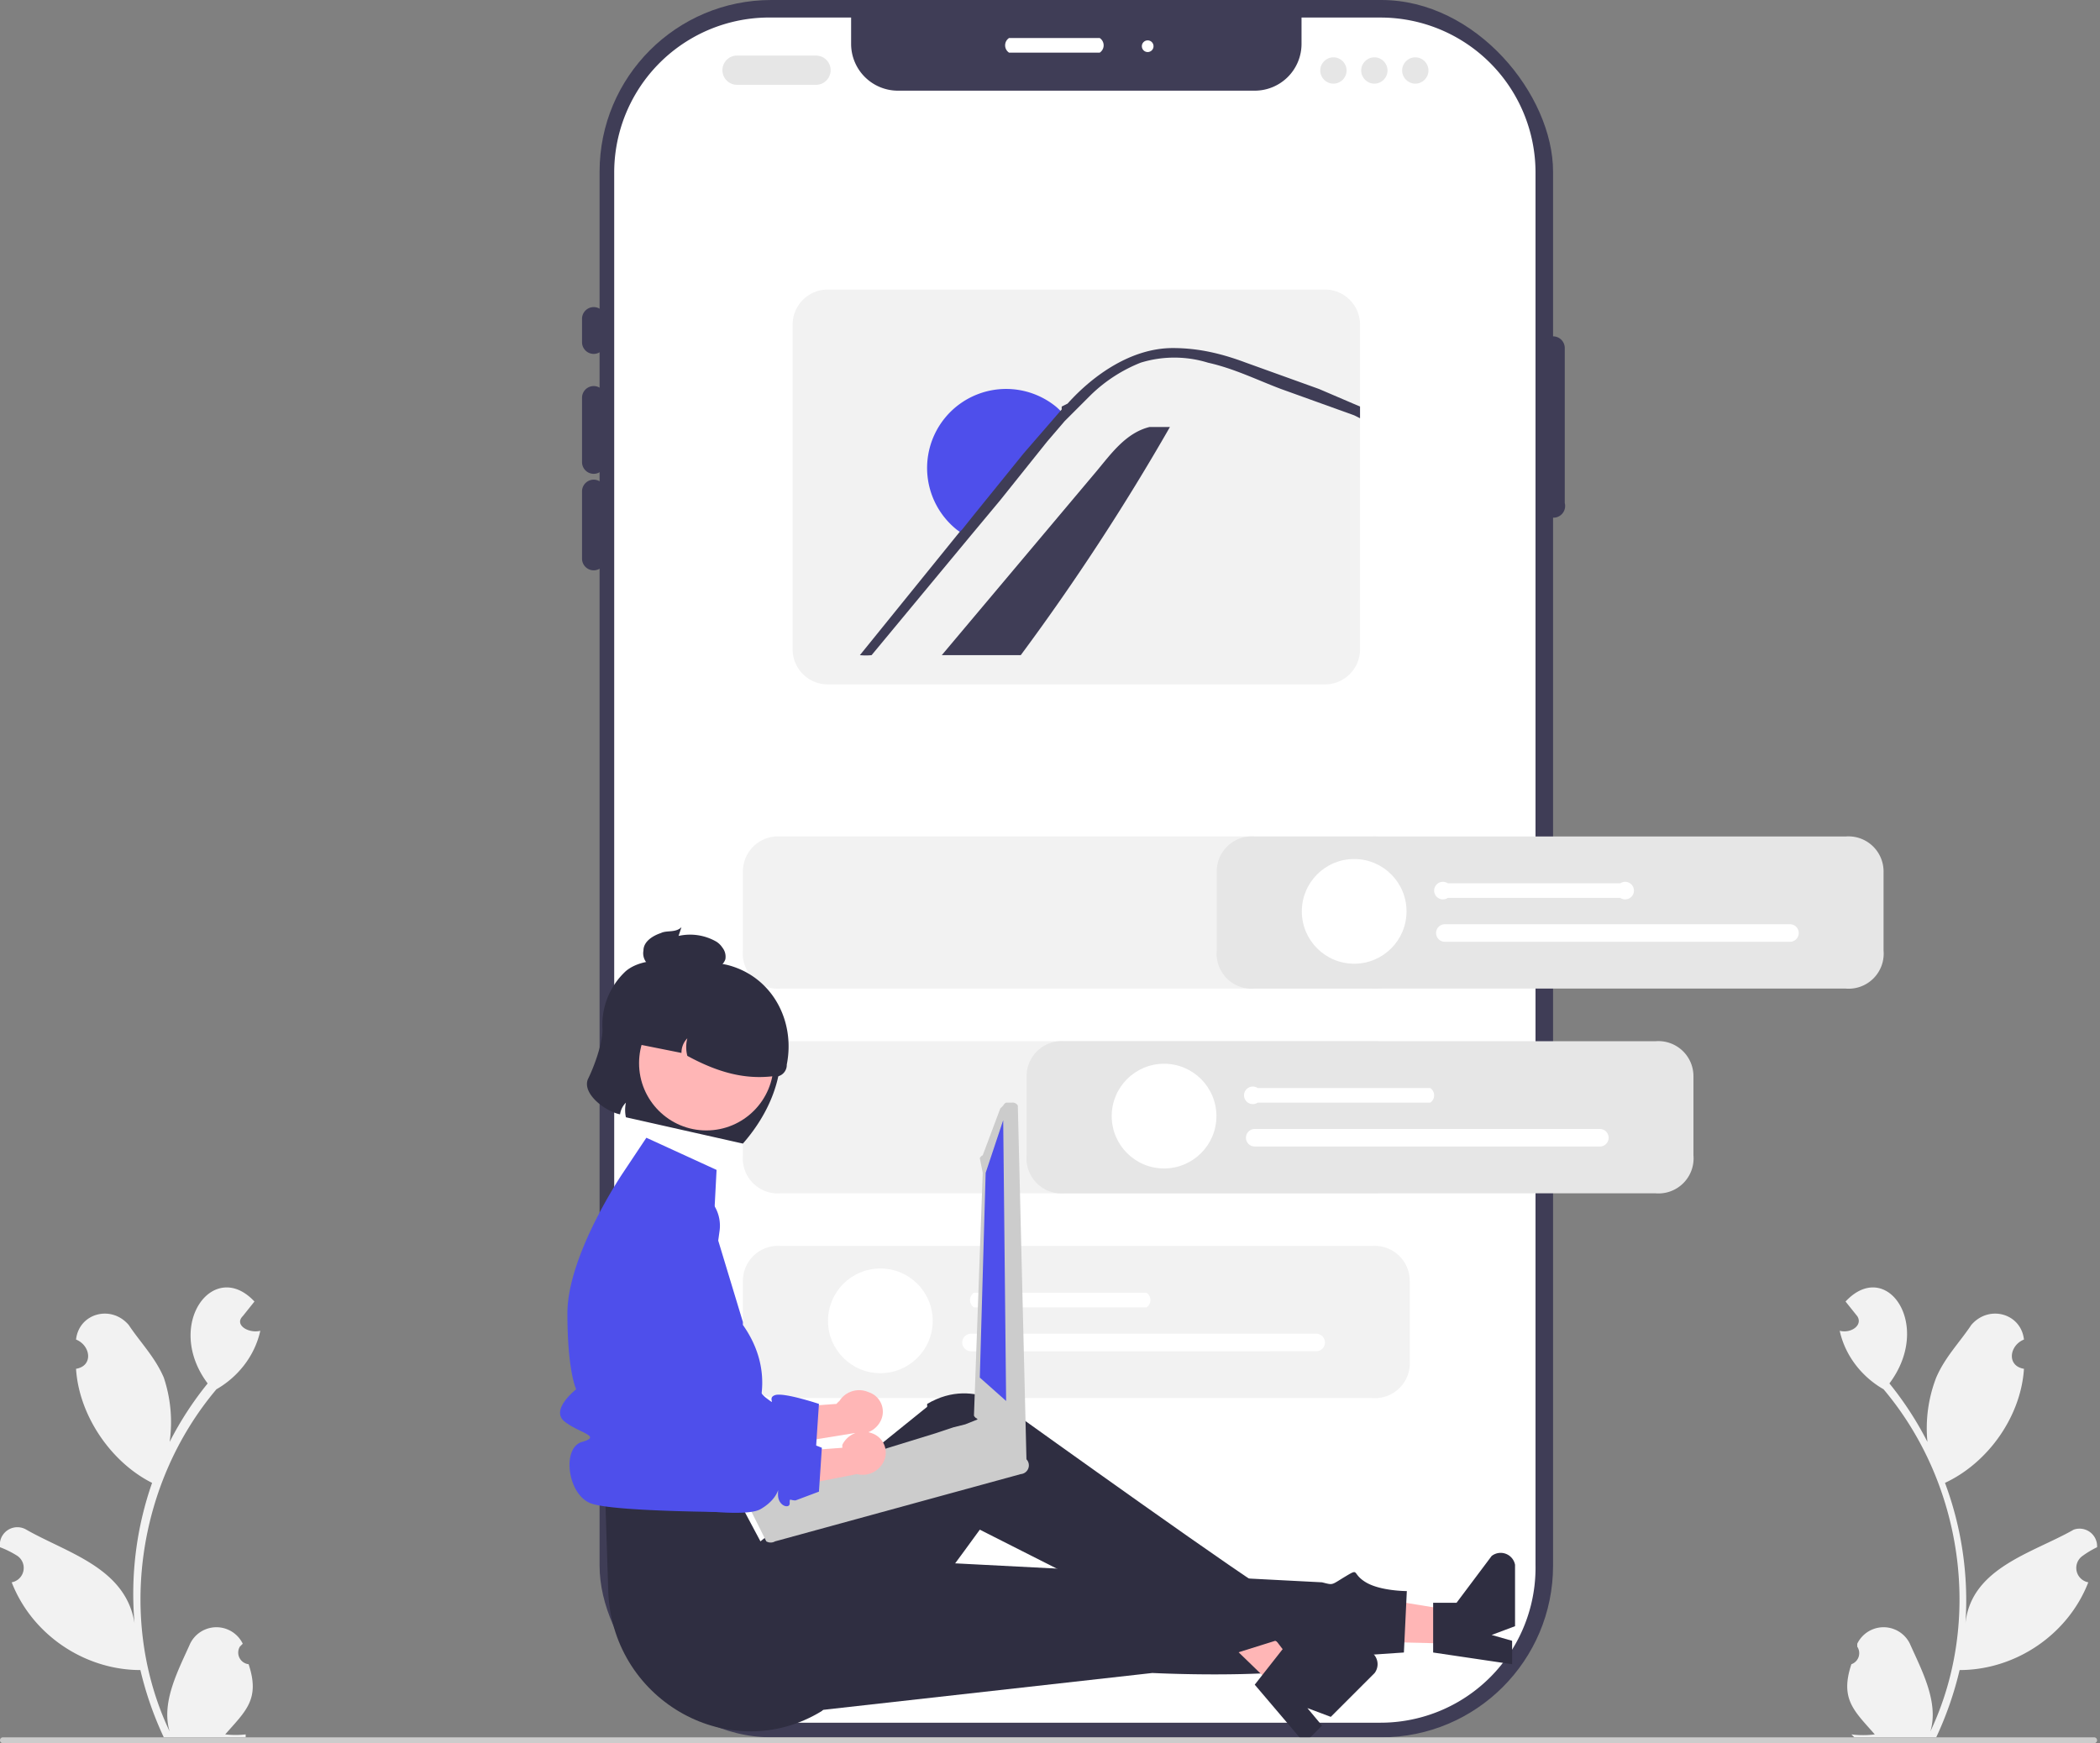 <svg xmlns="http://www.w3.org/2000/svg" data-name="Layer 1" viewBox="0 0 718 596"><rect x="0" y="0" width="718" height="596" fill="#808080" stroke="none"/><rect width="326" height="594" x="205" fill="#3f3d56" rx="58.7"/><path fill="#fff" d="M525 59v476a53 53 0 0 1-53 54H264a53 53 0 0 1-54-54V59a53 53 0 0 1 54-53h27v9a16 16 0 0 0 16 16h122a16 16 0 0 0 16-16V6h27a53 53 0 0 1 53 53Z"/><path fill="#3f3d56" d="M203 121a4 4 0 0 1-4-4v-8a4 4 0 0 1 8 0v8a4 4 0 0 1-4 4Zm0 41a4 4 0 0 1-4-4v-22a4 4 0 0 1 8 0v22a4 4 0 0 1-4 4Zm0 33a4 4 0 0 1-4-4v-23a4 4 0 0 1 8 0v23a4 4 0 0 1-4 4Zm328-18a4 4 0 0 1-4-4v-54a4 4 0 0 1 8 0v53a4 4 0 0 1-4 5Z"/><path fill="#fff" d="M376 18h-31a3 3 0 0 1 0-5h31a3 3 0 0 1 0 5Z"/><circle cx="392.4" cy="15.8" r="2" fill="#fff"/><path fill="#f2f2f2" d="M633 569a4 4 0 0 0 2-6v-1a10 10 0 0 1 18 0c4 9 10 20 7 30 18-38 11-85-16-117-7-4-13-11-15-20 4 1 8-2 6-5l-4-5c14-15 30 8 15 28a114 114 0 0 1 13 20 48 48 0 0 1 3-22c3-7 8-12 12-18 6-7 17-4 18 5-5 2-6 9 0 10-1 16-12 32-27 39a115 115 0 0 1 7 48c2-19 23-24 37-32a6 6 0 0 1 8 6 32 32 0 0 0-5 3 5 5 0 0 0 2 9c-7 18-25 30-44 30a118 118 0 0 1-8 23h-28l-1-1a32 32 0 0 0 8 0c-7-8-12-12-8-24Zm-548 0a4 4 0 0 1-3-6l1-1a10 10 0 0 0-18 0c-4 9-10 20-7 30-18-38-11-85 16-117 7-4 13-11 15-20-4 1-9-2-6-5l4-5c-14-15-31 8-16 28a114 114 0 0 0-13 20 48 48 0 0 0-2-22c-3-7-8-12-12-18-6-7-17-4-18 5 5 2 6 9 0 10 1 16 12 32 26 39a115 115 0 0 0-6 48c-3-19-23-24-37-32a6 6 0 0 0-9 6 32 32 0 0 1 6 3 5 5 0 0 1-2 9c7 18 25 30 44 30a118 118 0 0 0 8 23h28v-1a32 32 0 0 1-7 0c7-8 12-12 8-24Z"/><path fill="#e6e6e6" d="M279 29h-27a5 5 0 0 1 0-10h27a5 5 0 0 1 0 10Z"/><circle cx="455.9" cy="24.1" r="4.5" fill="#e6e6e6"/><circle cx="469.9" cy="24.1" r="4.5" fill="#e6e6e6"/><circle cx="483.9" cy="24.1" r="4.5" fill="#e6e6e6"/><path fill="#f2f2f2" d="M453 99H283a12 12 0 0 0-12 12v111a12 12 0 0 0 12 12h170a12 12 0 0 0 12-12V111a12 12 0 0 0-12-12Z"/><path fill="#3f3d56" d="M400 146a791 791 0 0 1-51 78h-27l53-63c5-6 10-13 18-15Z"/><path fill="#4E4FEB" d="m364 142-8 9-16 20-10 12a25 25 0 0 1-3-2 27 27 0 0 1 34-42 25 25 0 0 1 3 3Z"/><path fill="#3f3d56" d="M465 139v4l-2-1-25-9c-8-3-16-7-25-9a39 39 0 0 0-23 0 52 52 0 0 0-17 11l-7 7-2 2-6 7-16 20-10 12-34 41a20 20 0 0 1-4 0l34-42 1-1 4-5 17-21 13-15v-1l2-1c9-10 22-19 36-19 9 0 17 2 25 5l25 9Z"/><path fill="#f2f2f2" d="M469 478H267a12 12 0 0 1-13-13v-27a12 12 0 0 1 13-12h202a12 12 0 0 1 13 12v27a12 12 0 0 1-13 13Zm0-140H267a12 12 0 0 1-13-13v-27a12 12 0 0 1 13-12h202a12 12 0 0 1 13 12v27a12 12 0 0 1-13 13Zm0 70H267a12 12 0 0 1-13-13v-27a12 12 0 0 1 13-12h202a12 12 0 0 1 13 12v27a12 12 0 0 1-13 13Z"/><path fill="#fff" d="M392 447h-59a3 3 0 0 1 0-5h59a3 3 0 0 1 0 5Zm58 15H332a3 3 0 0 1 0-6h118a3 3 0 0 1 0 6Z"/><circle cx="301" cy="451.6" r="17.9" fill="#fff"/><path fill="#ffb6b6" d="M297 476a8 8 0 0 0-10 3 7 7 0 0 0-1 1l-27 2-4 14 37-6a8 8 0 0 0 9-4 7 7 0 0 0-4-10Z"/><path fill="#4E4FEB" d="M238 407a13 13 0 0 0-19 9l-7 30 1 52s39 8 46 3 6-8 6-5 4 5 4 4l2-2 8-3 1-15s-12-4-15-3 1 4-3 1-4-9-4-2-3 7-5 4-15-1-15-1l8-58a13 13 0 0 0-8-14Z"/><path fill="#ffb6b6" d="m498 562 1-11-43-7v17l42 1z"/><path fill="#2f2e41" d="M490 565v-17h8l12-16a5 5 0 0 1 8 3v21l-8 3 7 2v8Zm-230 22 134-15s58 3 71-6l15-1 1-21s-9 0-14-3-2-5-7-2-4 3-8 2l-174-9Z"/><path fill="#ffb6b6" d="m437 578 7-7-26-34-12 11 31 30z"/><path fill="#2f2e41" d="m429 576 11-14 6 6 20-4a5 5 0 0 1 4 8l-15 15-8-3 5 6-6 6Z"/><path fill="#2f2e41" d="m207 514 1 31c2 37 42 59 73 40l2-2s12-3 11-8 3-7 5-6 36-46 36-46l85 43 16-5s6 3 4-1-2-2-3-7-2-10-3-9-86-60-86-60-14-14-31-4v1l-57 46-8-15Z"/><path fill="#4E4FEB" d="m245 400-24-11-8 12s-19 28-19 48 3 26 3 26-9 7-4 11 13 5 6 7-5 18 3 21 51 3 51 3a8 8 0 0 1 1-7c4-4 7-1 4-6s-8-3-4-10l4-9s8-15-4-32v-1l-10-33Z"/><path fill="#2f2e41" d="M206 352c0 5-3 13-5 17-2 5 6 11 11 12a7 7 0 0 1 2-4 12 12 0 0 0 0 5l40 9c7-8 14-20 13-35a14 14 0 0 0-7-14l-20-12c-9-2-20-3-26 2a25 25 0 0 0-8 20Z"/><circle cx="241.5" cy="363.5" r="23" fill="#ffb6b6"/><path fill="#2f2e41" d="m215 351-2 5 20 4a7 7 0 0 1 2-5 12 12 0 0 0 0 6c11 6 20 8 29 7a4 4 0 0 0 5-4c3-15-5-30-20-34a28 28 0 0 0-34 21Z"/><path fill="#2f2e41" d="M226 319c2-1 5 0 7-2l-1 3a18 18 0 0 1 13 2 7 7 0 0 1 2 2 5 5 0 0 1 1 4 5 5 0 0 1-3 3 9 9 0 0 1-3 0h-14a11 11 0 0 1-6-1 5 5 0 0 1-2-5c0-3 3-5 6-6Z"/><path fill="#ccc" d="M351 499a1 1 0 0 0-1 0l-2-1-11-13a3 3 0 0 0-2 0l-5 2-4 1-6 2-39 12-26 8a3 3 0 0 0-2 3 3 3 0 0 0 1 1l1 1 2 2 4 8 1 2a3 3 0 0 0 3 0l84-23a3 3 0 0 0 2-5Z"/><path fill="#ccc" d="M346 377h-2a2 2 0 0 0-1 1l-1 1-6 16a2 2 0 0 0-1 1l1 5-3 83a2 2 0 0 0 1 1l13 17v1a2 2 0 0 0 2 0h1a2 2 0 0 0 1-1 2 2 0 0 0 0-1l-3-123a2 2 0 0 0-2-1Z"/><path fill="#4E4FEB" d="m343 383-6 18-2 70 9 8-1-96z"/><path fill="#ffb6b6" d="M298 490a8 8 0 0 0-10 4 7 7 0 0 0 0 1l-27 2-4 14 36-7a8 8 0 0 0 9-4 7 7 0 0 0-4-10Z"/><path fill="#4E4FEB" d="M239 421a13 13 0 0 0-18 10l-8 30 2 52s38 7 45 3 6-9 6-5 4 5 4 3 0-1 2-1l8-3 1-15s-12-5-15-3 1 3-3 1-4-9-4-3-3 8-5 5-15-1-15-1l8-58a13 13 0 0 0-8-15Z"/><path fill="#ccc" d="M0 595a1 1 0 0 0 1 1h715a1 1 0 0 0 0-2H1a1 1 0 0 0-1 1Z"/><path fill="#e6e6e6" d="M631 338H429a12 12 0 0 1-13-13v-27a12 12 0 0 1 13-12h202a12 12 0 0 1 13 12v27a12 12 0 0 1-13 13Z"/><path fill="#fff" d="M554 307h-59a3 3 0 1 1 0-5h59a3 3 0 1 1 0 5Zm58 15H494a3 3 0 1 1 0-6h118a3 3 0 0 1 0 6Z"/><circle cx="463" cy="311.6" r="17.9" fill="#fff"/><path fill="#e6e6e6" d="M566 408H364a12 12 0 0 1-13-13v-27a12 12 0 0 1 13-12h202a12 12 0 0 1 13 12v27a12 12 0 0 1-13 13Z"/><path fill="#fff" d="M489 377h-59a3 3 0 1 1 0-5h59a3 3 0 0 1 0 5Zm58 15H429a3 3 0 0 1 0-6h118a3 3 0 0 1 0 6Z"/><circle cx="398" cy="381.6" r="17.9" fill="#fff"/></svg>